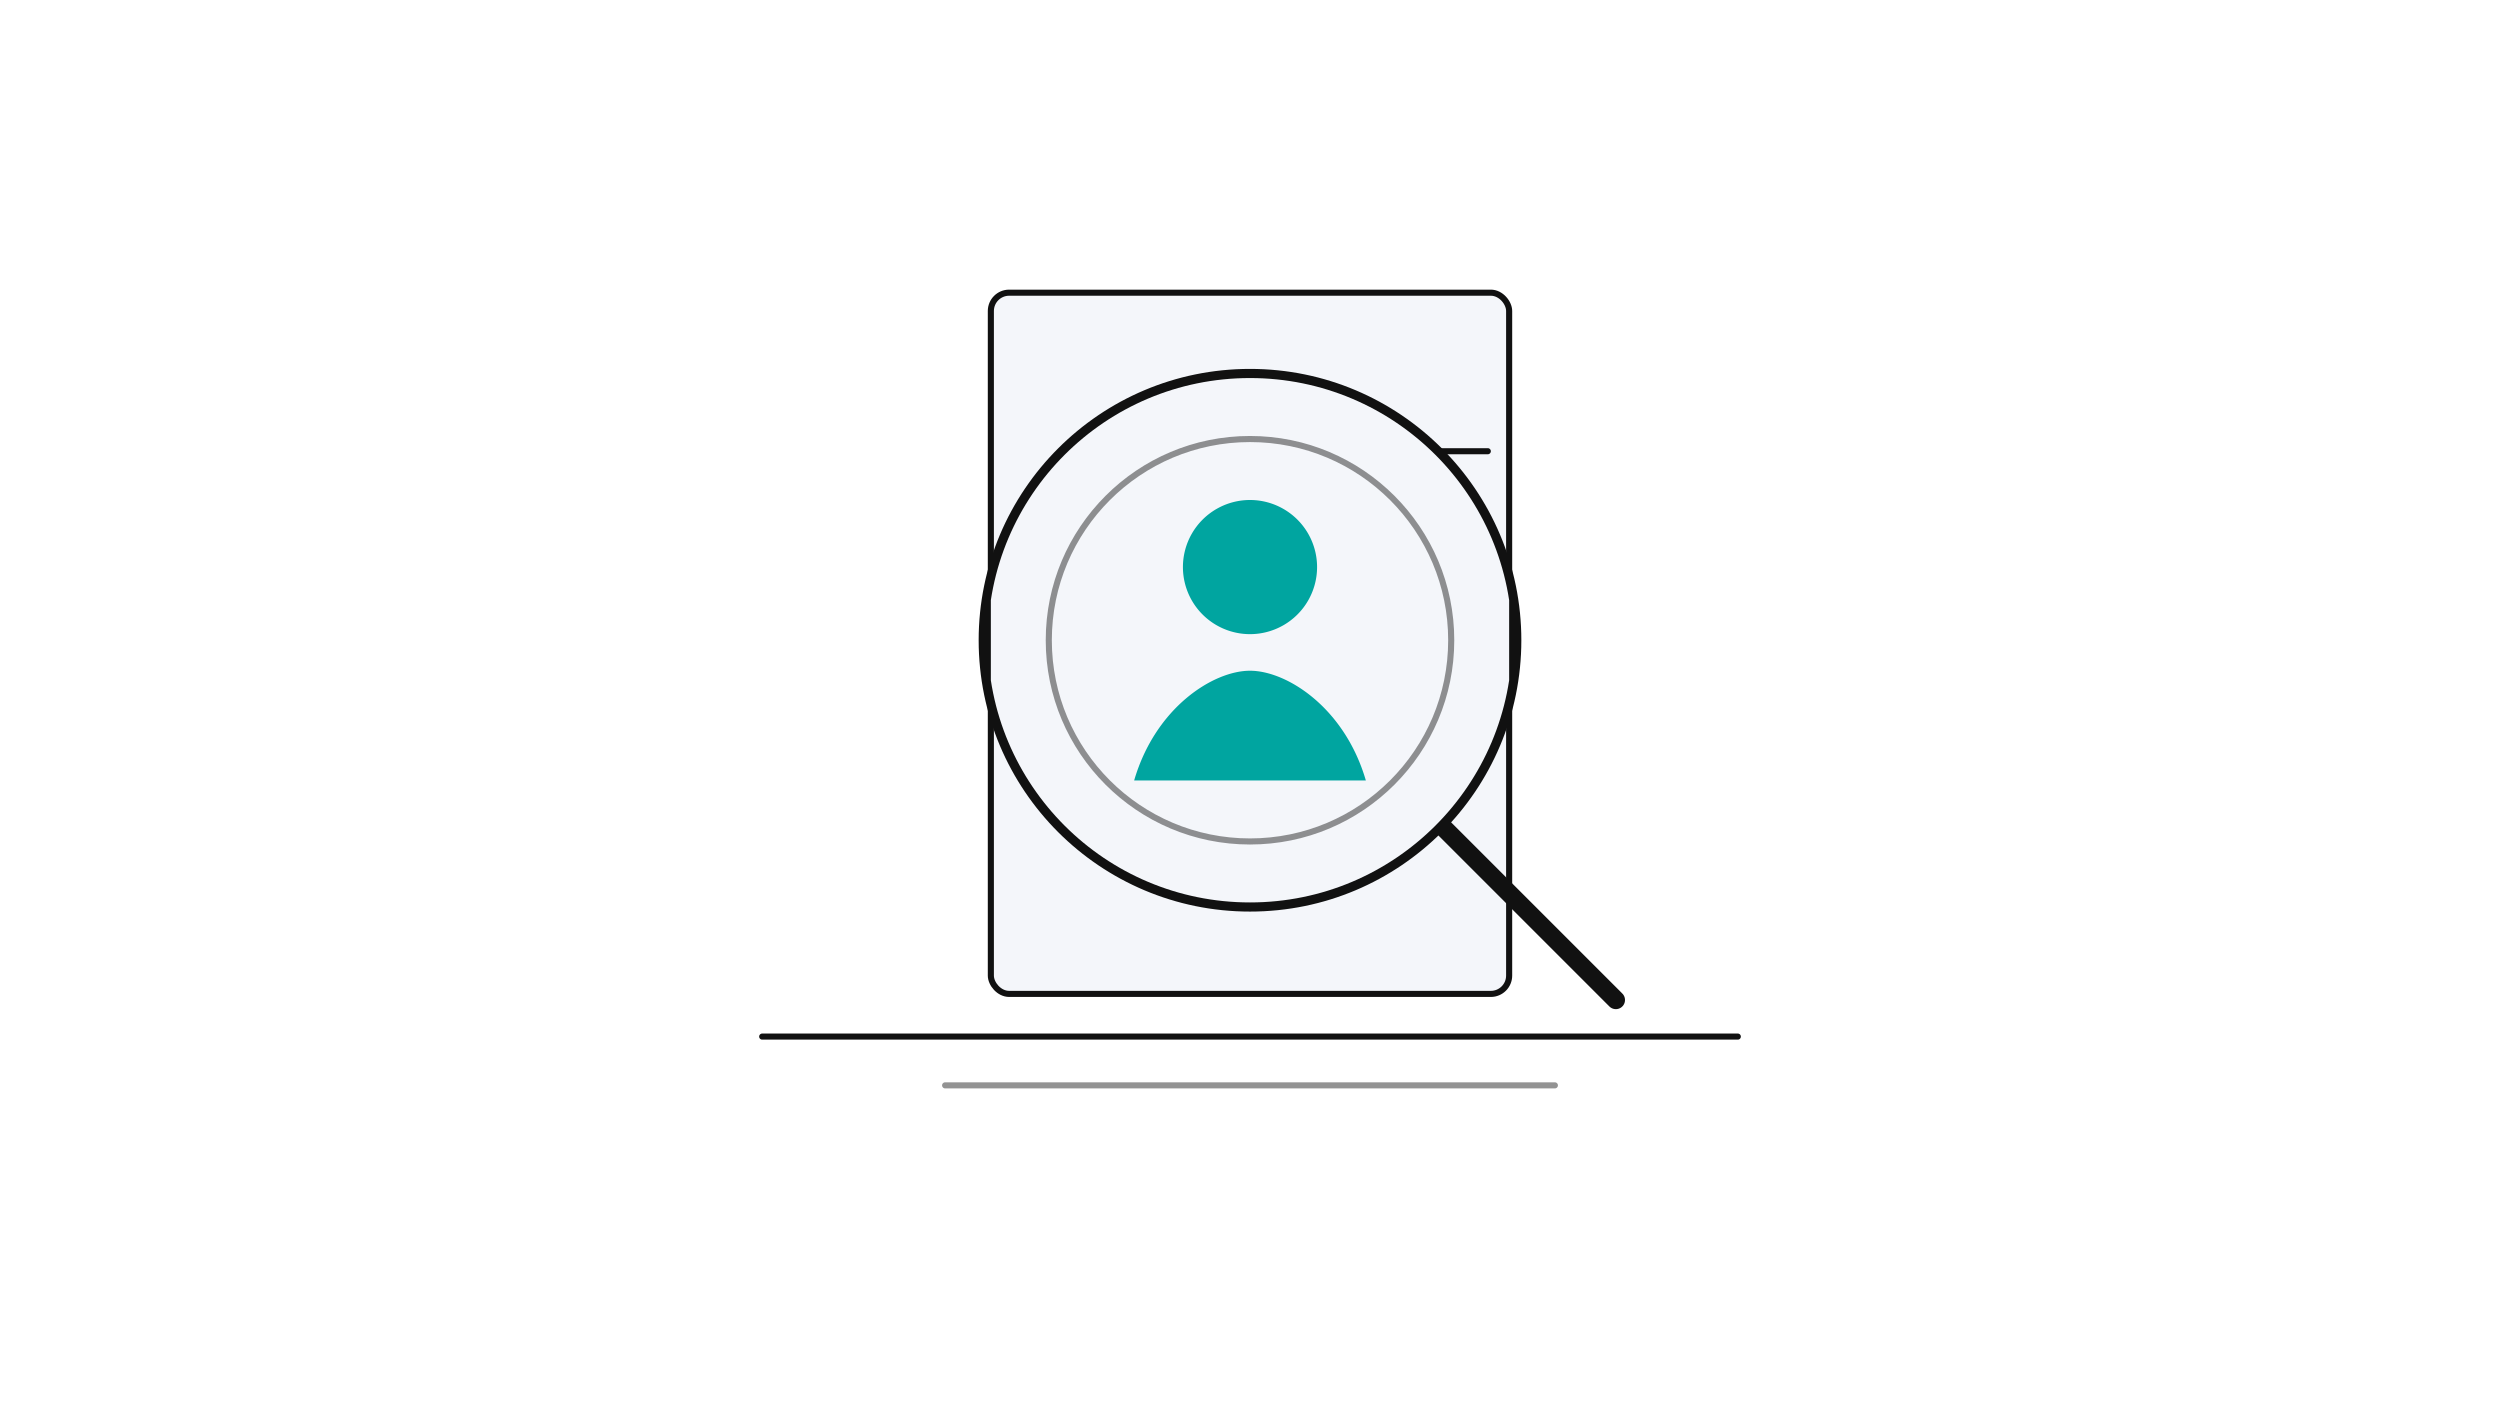 <?xml version="1.0" encoding="UTF-8"?>
<svg width="820" height="460" viewBox="0 0 820 460" fill="none" xmlns="http://www.w3.org/2000/svg" role="img" aria-labelledby="title desc">
  <title id="title">Minimalist magnifying glass inspecting a resume</title>
  <desc id="desc">Flat SVG-style icon: magnifying glass over a document, thin black outlines with soft grays on a pure white background. Single teal highlight shows a person silhouette inside the lens.</desc>

  <defs>
    <!-- Clip to the resume so overlays only affect the document area -->
    <clipPath id="resumeClip">
      <rect x="325" y="96" width="170" height="230" rx="6" />
    </clipPath>
  </defs>

  <!-- Pure white background -->
  <rect x="0" y="0" width="820" height="460" fill="#FFFFFF"/>

  <!-- Ground lines (black + shorter gray, centered) -->
  <line x1="250" y1="340" x2="570" y2="340" stroke="#111111" stroke-width="2" stroke-linecap="round"/>
  <line x1="310" y1="356" x2="510" y2="356" stroke="#111111" stroke-width="2" stroke-linecap="round" opacity="0.45"/>

  <!-- Document / resume -->
  <g stroke="#111111" stroke-width="2" stroke-linejoin="round" stroke-linecap="round">
  <rect x="325" y="96" width="170" height="230" rx="6" fill="#F4F6FA"/>
    <!-- top fold / header linework -->
  <!-- right-side content lines positioned between the resume edge and the person in the lens -->
  <line x1="440" y1="148" x2="488" y2="148"/>
  <line x1="440" y1="170" x2="488" y2="170"/>
  <line x1="440" y1="192" x2="482" y2="192"/>
  <line x1="440" y1="214" x2="476" y2="214"/>
  </g>

  <!-- Magnifying glass centered above the ground line and over the document -->
  <g stroke="#111111" stroke-width="6" stroke-linecap="round" stroke-linejoin="round" fill="none">
    <!-- lens ring -->
    <circle cx="410" cy="210" r="86"/>
    <!-- handle -->
    <path d="M470 268 L530 328"/>
  </g>

  <!-- Overlay the resume's background color inside the lens area so the
       resume lines appear behind the person but in front of the resume fill -->
  <circle cx="410" cy="210" r="86" fill="#F4F6FA" clip-path="url(#resumeClip)"/>

  <!-- Teal focal element INSIDE the lens (single path for head+shoulders) -->
  <path d="M410 186
           m -22,0
           a 22,22 0 1 0 44,0
           a 22,22 0 1 0 -44,0
           M 372 256
           c 7 -24 26 -36 38 -36
           h 0
           c 12 0 31 12 38 36
           z" fill="#00A5A0"/>

  <!-- Lens subtle inner guide ring (thin) -->
  <circle cx="410" cy="210" r="66" stroke="#111111" stroke-width="2" fill="none" opacity="0.45"/>
</svg>
